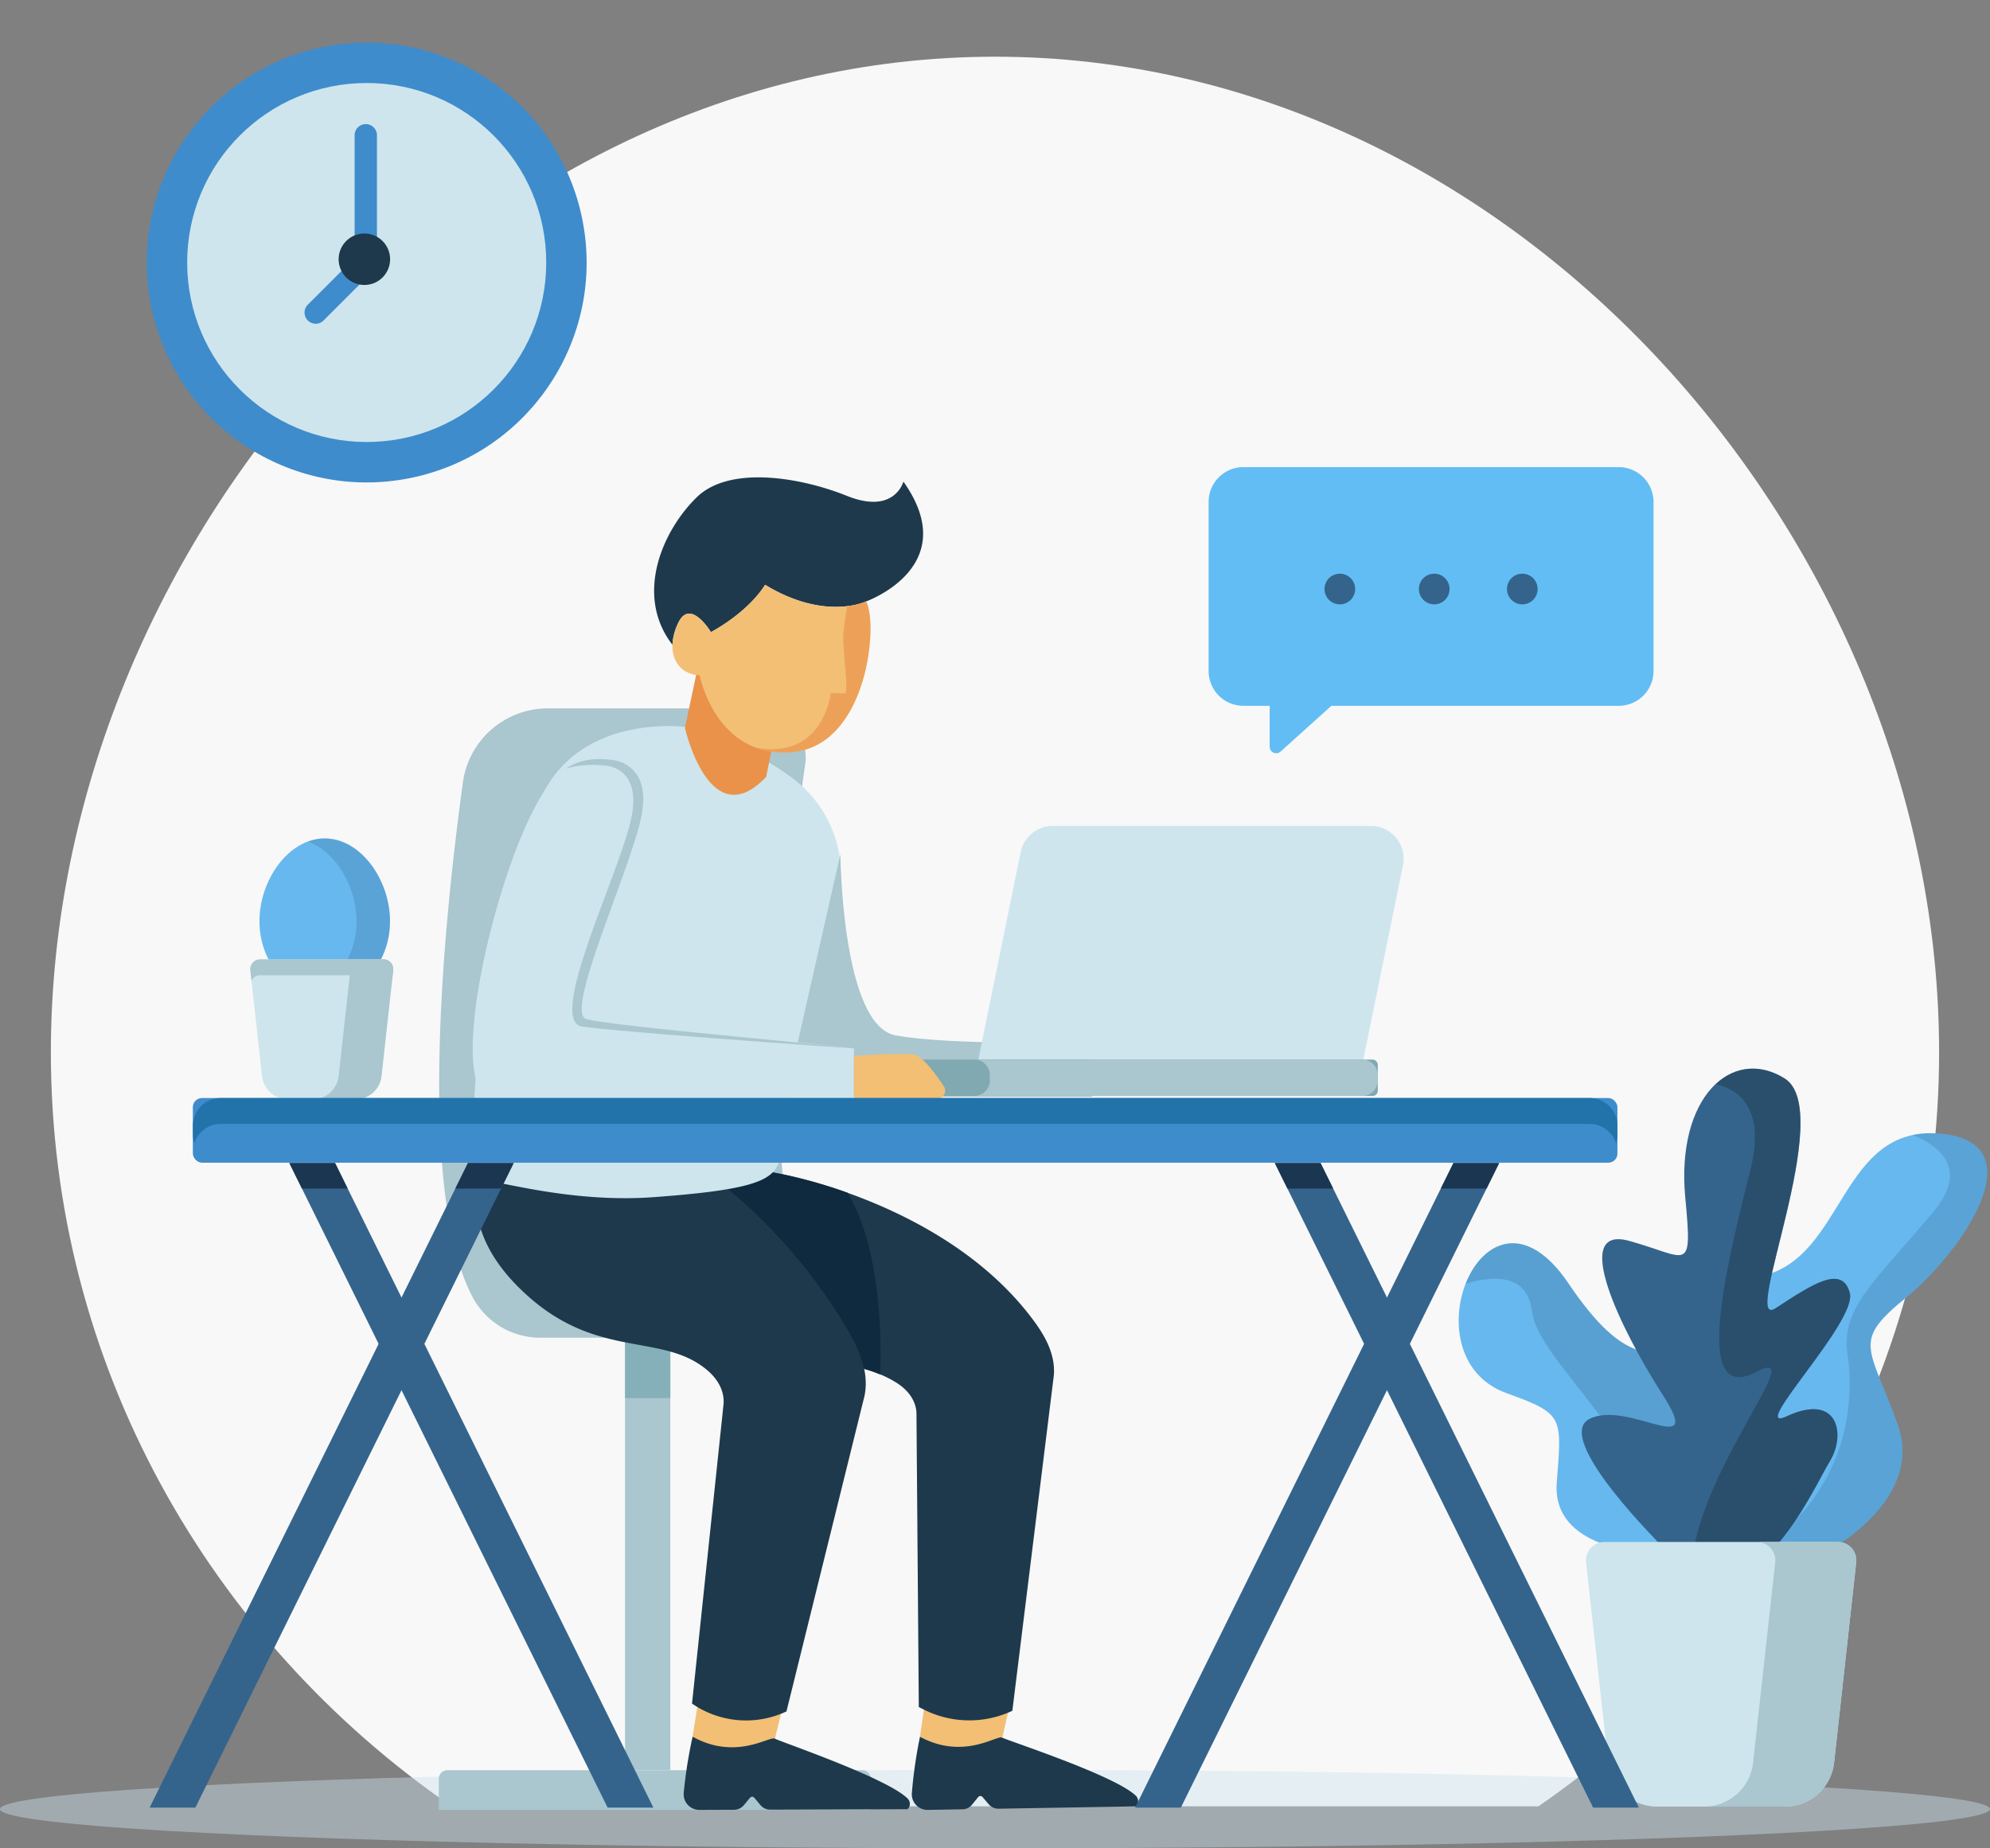 <svg xmlns="http://www.w3.org/2000/svg" xmlns:xlink="http://www.w3.org/1999/xlink" width="543.762" height="505.126" viewBox="0 0 543.762 505.126">
  <rect x="0" y="0" width="543.762" height="505.126" fill="#808080" stroke="none"/>
  <defs>
    <linearGradient id="linear-gradient" x1="0.5" y1="0.923" x2="0.5" y2="-0.187" gradientUnits="objectBoundingBox">
      <stop offset="0" stop-color="#fff"/>
      <stop offset="1" stop-color="#fff"/>
    </linearGradient>
  </defs>
  <g id="Group_20210" data-name="Group 20210" transform="translate(0 0)">
    <path id="Path_20888" data-name="Path 20888" d="M1595.191,797.336h297c66.2-45.631,109.475-120.884,109.475-206.063,0-139.22-115.5-272.083-257.977-272.083s-257.977,132.863-257.977,272.083C1485.716,676.452,1529,751.705,1595.191,797.336Z" transform="translate(-1471.812 -303.693)" opacity="0.94" fill="url(#linear-gradient)"/>
    <ellipse id="Ellipse_159" data-name="Ellipse 159" cx="271.881" cy="10.718" rx="271.881" ry="10.718" transform="translate(0 483.689)" fill="#cee5ed" opacity="0.43"/>
    <g id="Group_20172" data-name="Group 20172" transform="translate(119.909 193.597)">
      <rect id="Rectangle_6197" data-name="Rectangle 6197" width="12.369" height="118.282" transform="translate(50.887 171.864)" fill="#aac6ce"/>
      <rect id="Rectangle_6198" data-name="Rectangle 6198" width="12.369" height="16.628" transform="translate(50.887 171.864)" fill="#85b0ba"/>
      <path id="Rectangle_6199" data-name="Rectangle 6199" d="M2.348,0H115.683a2.348,2.348,0,0,1,2.348,2.348v8.506a0,0,0,0,1,0,0H0a0,0,0,0,1,0,0V2.348A2.348,2.348,0,0,1,2.348,0Z" transform="translate(0 290.186)" fill="#aac6ce"/>
      <path id="Path_20889" data-name="Path 20889" d="M1548.132,549.526h85.712c-31.188-11.2-19.121-116.715-13.355-156.711a13.371,13.371,0,0,0-13.243-15.269h-57.094a23.387,23.387,0,0,0-23.18,20.186c-5.012,36.34-12.9,111.7,2.732,140.875A20.874,20.874,0,0,0,1548.132,549.526Z" transform="translate(-1520.383 -377.545)" fill="#aac6ce"/>
    </g>
    <g id="Group_20175" data-name="Group 20175" transform="translate(28.46 0)">
      <ellipse id="Ellipse_160" data-name="Ellipse 160" cx="60.083" cy="60.083" rx="60.083" ry="60.083" transform="matrix(0.976, -0.218, 0.218, 0.976, 0, 26.208)" fill="#3e8ccc"/>
      <ellipse id="Ellipse_161" data-name="Ellipse 161" cx="49.056" cy="49.056" rx="49.056" ry="49.056" transform="translate(22.684 22.684)" fill="#cee5ed"/>
      <path id="Path_20890" data-name="Path 20890" d="M1513.991,326.012" transform="translate(-1442.252 -289.694)" fill="none" stroke="#3e8ccc" stroke-miterlimit="10" stroke-width="1"/>
      <g id="Group_20174" data-name="Group 20174" transform="translate(54.756 33.809)">
        <g id="Group_20173" data-name="Group 20173">
          <path id="Path_20891" data-name="Path 20891" d="M1511.477,379.858a3.052,3.052,0,0,1-2.158-5.21l12.791-12.791V328.242a3.052,3.052,0,0,1,6.1,0V363.12a3.057,3.057,0,0,1-.895,2.158l-13.685,13.685A3.044,3.044,0,0,1,1511.477,379.858Z" transform="translate(-1508.426 -325.19)" fill="#3e8ccc"/>
        </g>
        <path id="Path_20892" data-name="Path 20892" d="M1525.538,342.053a7.029,7.029,0,1,0-7.029,7.026A7.029,7.029,0,0,0,1525.538,342.053Z" transform="translate(-1502.161 -305.011)" fill="#1e394c"/>
      </g>
    </g>
    <g id="Group_20177" data-name="Group 20177" transform="translate(330.25 127.659)">
      <path id="Path_20893" data-name="Path 20893" d="M1701.422,355.94H1598.887a9.518,9.518,0,0,0-9.52,9.519v46.2a9.518,9.518,0,0,0,9.52,9.519h7.16v11.17a1.792,1.792,0,0,0,2.991,1.331l13.862-12.5h78.522a9.517,9.517,0,0,0,9.519-9.519v-46.2A9.517,9.517,0,0,0,1701.422,355.94Z" transform="translate(-1589.368 -355.94)" fill="#62bdf4"/>
      <g id="Group_20176" data-name="Group 20176" transform="translate(31.665 29.125)">
        <ellipse id="Ellipse_162" data-name="Ellipse 162" cx="4.192" cy="4.192" rx="4.192" ry="4.192" fill="#34648c"/>
        <ellipse id="Ellipse_163" data-name="Ellipse 163" cx="4.192" cy="4.192" rx="4.192" ry="4.192" transform="translate(25.789)" fill="#34648c"/>
        <ellipse id="Ellipse_164" data-name="Ellipse 164" cx="4.192" cy="4.192" rx="4.192" ry="4.192" transform="translate(49.858)" fill="#34648c"/>
      </g>
    </g>
    <g id="Group_20180" data-name="Group 20180" transform="translate(68.387 229.138)">
      <g id="Group_20178" data-name="Group 20178" transform="translate(2.507)">
        <path id="Path_20894" data-name="Path 20894" d="M1540.061,411.827c0-11.308-7.987-22.637-17.836-22.637s-17.836,11.329-17.836,22.637,7.984,20.473,17.836,20.473S1540.061,423.134,1540.061,411.827Z" transform="translate(-1504.389 -389.19)" fill="#67b8ef"/>
        <path id="Path_20895" data-name="Path 20895" d="M1513.311,389.19a13.16,13.16,0,0,0-4.578.861c7.627,2.814,13.258,12.29,13.258,21.776s-5.631,17.442-13.258,19.765a15.654,15.654,0,0,0,4.578.708c9.849,0,17.836-9.165,17.836-20.473S1523.16,389.19,1513.311,389.19Z" transform="translate(-1495.475 -389.19)" fill="#34648c" opacity="0.25"/>
      </g>
      <g id="Group_20179" data-name="Group 20179" transform="translate(0 33.062)">
        <path id="Path_20896" data-name="Path 20896" d="M1503.584,402.974l3.2,28.939a7.14,7.14,0,0,0,7.1,6.354h18.45a7.14,7.14,0,0,0,7.1-6.354l3.2-28.939a2.66,2.66,0,0,0-2.643-2.951h-33.746A2.659,2.659,0,0,0,1503.584,402.974Z" transform="translate(-1503.567 -400.023)" fill="#cee5ed"/>
        <path id="Path_20897" data-name="Path 20897" d="M1506.227,404.348h33.746a2.616,2.616,0,0,1,2.329,1.483l.315-2.857a2.66,2.66,0,0,0-2.643-2.951h-33.746a2.659,2.659,0,0,0-2.643,2.951l.315,2.857A2.612,2.612,0,0,1,1506.227,404.348Z" transform="translate(-1503.567 -400.023)" fill="#aac6ce"/>
        <path id="Path_20898" data-name="Path 20898" d="M1528.505,400.023h-11.7a2.659,2.659,0,0,1,2.643,2.951l-3.2,28.939a7.14,7.14,0,0,1-7.1,6.354h11.7a7.14,7.14,0,0,0,7.1-6.354l3.2-28.939A2.66,2.66,0,0,0,1528.505,400.023Z" transform="translate(-1492.1 -400.023)" fill="#aac6ce"/>
      </g>
    </g>
    <g id="Group_20185" data-name="Group 20185" transform="translate(129.155 130.46)">
      <g id="Group_20183" data-name="Group 20183" transform="translate(0.922 176.464)">
        <g id="Group_20181" data-name="Group 20181" transform="translate(49.445 13.021)">
          <path id="Path_20899" data-name="Path 20899" d="M1564.734,468.29l-1.211,8.363,6.364,8.143,16.14-7.9,1.748-7.649-20.091-3.037Z" transform="translate(-1491.671 -321.952)" fill="#f2bf75"/>
          <path id="Path_20900" data-name="Path 20900" d="M1579.258,488.182l1.667-2.063a.779.779,0,0,1,1.2-.015l1.673,1.963a3.489,3.489,0,0,0,2.716,1.224l37.5-.638a2.015,2.015,0,0,0,.064-2.835c-5.5-5.546-35.077-15.135-36.551-15.944s-10.517,6.22-22.5-.241A126.348,126.348,0,0,0,1562.8,485.1a4.279,4.279,0,0,0,4.328,4.517l9.519-.162A3.422,3.422,0,0,0,1579.258,488.182Z" transform="translate(-1493.168 -314.929)" fill="#1e394c"/>
          <path id="Path_20901" data-name="Path 20901" d="M1544.223,423.951s-15.568,17.21,12.944,35.916c20,13.124,35.766,9.116,48.322,17.07,2.946,1.865,5.183,4.642,5.391,8.121l.638,80.469,1.517.754a27.641,27.641,0,0,0,24.044.262h0l11.356-91.814c.406-6.33-3.012-11.665-6.934-16.652-21.8-27.734-60.405-37.131-70.178-38.733C1558.619,417.261,1544.223,423.951,1544.223,423.951Z" transform="translate(-1539.981 -418.943)" fill="#1e394c"/>
        </g>
        <g id="Group_20182" data-name="Group 20182">
          <path id="Path_20902" data-name="Path 20902" d="M1544.494,468.26l-1.325,8.346,6.252,8.229,16.247-7.68,1.852-7.624-20.047-3.312Z" transform="translate(-1483.994 -308.91)" fill="#f2bf75"/>
          <path id="Path_20903" data-name="Path 20903" d="M1558.794,488.368l1.694-2.042a.778.778,0,0,1,1.2,0l1.645,1.984a3.482,3.482,0,0,0,2.7,1.26l37.506-.125a2.01,2.01,0,0,0,.1-2.832c-5.42-5.622-34.866-15.617-36.328-16.444s-10.6,6.077-22.5-.549a127.117,127.117,0,0,0-2.432,15.437,4.282,4.282,0,0,0,4.267,4.581l9.52-.034A3.438,3.438,0,0,0,1558.794,488.368Z" transform="translate(-1485.636 -301.927)" fill="#1e394c"/>
          <path id="Path_20904" data-name="Path 20904" d="M1530.136,417.7s-18.868,21.028,8.411,44.779c19.139,16.664,36.313,9.541,48.365,19.7,2.829,2.384,4.782,5.622,4.5,9.309l-8.616,81.852.65.421a25.923,25.923,0,0,0,25.155,1.715h0l21.331-86.253c1.336-6.592-1.493-12.69-4.9-18.492-18.932-32.275-48.655-51.512-58.7-54.6C1553.292,412.117,1530.136,417.7,1530.136,417.7Z" transform="translate(-1523.78 -414.677)" fill="#1e394c"/>
        </g>
        <path id="Path_20905" data-name="Path 20905" d="M1587.936,474.311a37.446,37.446,0,0,0-4.395-1.526,37.54,37.54,0,0,0-4.792-11.14,147.728,147.728,0,0,0-32.412-38c6.836-1.16,10.316-2.625,12.208-4.548a128.5,128.5,0,0,1,20.479,5.555C1588.3,440.159,1588.271,465.338,1587.936,474.311Z" transform="translate(-1477.494 -405.6)" fill="#0f2a3f"/>
      </g>
      <path id="Path_20906" data-name="Path 20906" d="M1581.315,379.364s-27.209-3.629-38.516,17.574-28.2,104.321-13.429,106.848c6.537,1.117,23.97,5.506,43.29,4.093,26.558-1.944,32.333-4.389,34.246-9.44l16.923-77.457a32.75,32.75,0,0,0-12.846-27.346C1597.424,383.359,1581.315,379.364,1581.315,379.364Z" transform="translate(-1523.243 -311.16)" fill="#cee5ed"/>
      <path id="Path_20907" data-name="Path 20907" d="M1566.5,390.61s.354,46.647,15.019,49.473,53.715,1.944,53.715,1.944v14.842H1551.48Z" transform="translate(-1466.019 -287.598)" fill="#aac6ce"/>
      <path id="Path_20908" data-name="Path 20908" d="M1564.683,405.727l3.3-16.5-21.4-16.3-4.1,19.447S1549.234,422.076,1564.683,405.727Z" transform="translate(-1484.481 -323.878)" fill="#ea9249"/>
      <path id="Path_20909" data-name="Path 20909" d="M1597.641,390.766s-11.2,5.448-27.6-4.547c0,0-3.8,6.84-14.793,12.947,0,0-5.713-9.577-9-2.4a15.119,15.119,0,0,0-1.511,5.854c-10.3-13.294-3.036-30.813,6.562-40.256,9.095-8.964,28.787-5.4,41.086-.458,13.054,5.256,15.455-3.885,15.455-3.885C1624.34,381.262,1597.641,390.766,1597.641,390.766Z" transform="translate(-1490.141 -356.858)" fill="#1e394c"/>
      <path id="Path_20910" data-name="Path 20910" d="M1551.883,379.426s-5.71-9.577-9-2.4c-3.989,8.7.513,14.161,5.912,14.161,0,0,4.288,22.637,25.085,21.038s23.8-35,20.4-41.2c0,0-11.2,5.451-27.6-4.547C1566.682,366.476,1562.882,373.325,1551.883,379.426Z" transform="translate(-1486.781 -337.121)" fill="#f2bf75"/>
      <g id="Group_20184" data-name="Group 20184" transform="translate(95.278 95.248)">
        <path id="Path_20911" data-name="Path 20911" d="M1675.948,388.066h-86.814a9.005,9.005,0,0,0-8.823,7.2l-11.558,56.648h105.193l10.822-53.047A9,9,0,0,0,1675.948,388.066Z" transform="translate(-1525.852 -388.066)" fill="#cee5ed"/>
        <rect id="Rectangle_6200" data-name="Rectangle 6200" width="152.044" height="9.958" rx="1.404" transform="translate(0 63.858)" fill="#80a9b2"/>
        <path id="Path_20912" data-name="Path 20912" d="M1674.384,408.989H1568.376a4.287,4.287,0,0,1,4.285,4.285v1.389a4.287,4.287,0,0,1-4.285,4.285h106.009a4.285,4.285,0,0,0,4.285-4.285v-1.389A4.285,4.285,0,0,0,1674.384,408.989Z" transform="translate(-1526.626 -345.132)" fill="#aac6ce"/>
      </g>
      <path id="Path_20913" data-name="Path 20913" d="M1627.669,461.164c-16.9-1.969-64.318-6.806-72.445-7.645-10.249-1.062,12.016-42.408,14.491-56.545s-8.3-14.665-8.3-14.665c-6.086-.76-12.724,0-18.376,8.564-11.573,17.525-24.465,68.759-17.671,81.409a4.579,4.579,0,0,0,4.044,2.393h98.262Z" transform="translate(-1523.478 -305.095)" fill="#cee5ed"/>
      <path id="Path_20914" data-name="Path 20914" d="M1610.515,461.161s-61.049-4.2-74.212-5.967c-10.209-1.374,11.073-43.732,13.548-57.869s-8.481-13.545-8.481-13.545a26.227,26.227,0,0,0-9.532.894c4.084-2.686,8.369-2.869,12.425-2.375,0,0,10.77.537,8.3,14.671s-21.56,54.6-15.108,56.191C1545.386,455.118,1593.607,459.2,1610.515,461.161Z" transform="translate(-1506.324 -305.093)" fill="#aac6ce"/>
      <path id="Path_20915" data-name="Path 20915" d="M1557.617,420.712h22.771a2.154,2.154,0,0,0,1.807-3.327c-2.134-3.275-5.5-7.9-7.969-8.689-1.474-.47-12.547-.055-16.609.375Z" transform="translate(-1453.426 -250.91)" fill="#f2bf75"/>
      <path id="Path_20916" data-name="Path 20916" d="M1578.827,367.966a18.1,18.1,0,0,1-5.158,1.288c-.275,1.541-.772,4.5-1.041,7.313-.381,4,1.624,16.4.381,16.5a36.475,36.475,0,0,1-3.815-.095s-1.907,17.931-19.838,15.068c-.168-.028-.3-.046-.464-.07a22.669,22.669,0,0,0,9.535,1.2C1579.227,407.566,1582.227,374.168,1578.827,367.966Z" transform="translate(-1471.327 -334.064)" fill="#ea9249" opacity="0.67"/>
    </g>
    <g id="Group_20190" data-name="Group 20190" transform="translate(398.583 292.04)">
      <g id="Group_20186" data-name="Group 20186" transform="translate(63.246 17.664)">
        <path id="Path_20917" data-name="Path 20917" d="M1668.337,530.783s28.6-14.186,20.821-35.7-12.583-22.423,2.289-34.549,36.38-42.56,9.153-44.846-25.856,33.862-48.508,38.9S1617.082,554.351,1668.337,530.783Z" transform="translate(-1632.48 -415.588)" fill="#67b8ef"/>
        <path id="Path_20918" data-name="Path 20918" d="M1636.853,532.912c5.493,2.548,12.879,2.3,22.511-2.13,0,0,28.6-14.186,20.821-35.7s-12.583-22.423,2.289-34.549,36.38-42.56,9.153-44.846a25.017,25.017,0,0,0-7.261.388c7.664,3.183,15.287,9.5,5.436,21.184-16.4,19.457-25.179,26.324-23.272,38.913C1668.389,488.45,1667.333,516.324,1636.853,532.912Z" transform="translate(-1623.507 -415.586)" fill="#34648c" opacity="0.25"/>
      </g>
      <g id="Group_20187" data-name="Group 20187" transform="translate(0 47.729)">
        <path id="Path_20919" data-name="Path 20919" d="M1662.352,509.883s-25.17-.916-23.8-18.992,2.073-18.782-13.728-24.483c-27.914-10.066-5.814-63.68,16.932-29.974,15.788,23.4,22.652,18.135,32.946,19.966S1707.427,517.891,1662.352,509.883Z" transform="translate(-1611.757 -425.439)" fill="#67b8ef"/>
        <path id="Path_20920" data-name="Path 20920" d="M1673.423,456.4c-10.295-1.831-17.159,3.43-32.946-19.966-11.906-17.644-23.623-11.35-28.094.085,6.7-2.051,16.871-3.284,18.141,7.618,1.642,14.143,34.729,37.363,34.054,66.229.44.049.864.079,1.288.113,4.813-12.7,11.167-29.162,16.606-43.192C1679.563,461.234,1676.09,456.87,1673.423,456.4Z" transform="translate(-1610.473 -425.436)" fill="#34648c" opacity="0.29"/>
      </g>
      <g id="Group_20188" data-name="Group 20188" transform="translate(33.628)">
        <path id="Path_20921" data-name="Path 20921" d="M1645.578,541.17s-31.234-30.545-20.592-35.693,31.573,11.671,19.9-6.522-25.258-46.522-9.125-42.063,17.3,9.364,15.3-11.821c-2.582-27.4,12.7-41.529,27.114-32.6s-12.355,69.329-2.4,62.807,18.19-12.013,20.25-4.117-28.5,38.886-17.161,33.633c14.073-6.519,16.13,5.149,11.668,12.358S1667.544,567.256,1645.578,541.17Z" transform="translate(-1622.776 -409.8)" fill="#34648c"/>
        <path id="Path_20922" data-name="Path 20922" d="M1670.38,517.134c4.462-7.209,2.4-18.877-11.668-12.358-11.335,5.252,19.218-25.741,17.161-33.633s-10.3-2.4-20.25,4.117,16.817-53.883,2.4-62.807c-6.7-4.151-13.573-3.263-18.767,1.575,7.462,1.825,13.438,7.828,9.3,24.035-8.774,34.335-14.115,62.948,1.908,54.555,15.092-7.908-17.531,28.527-17.864,54.784C1651.329,558.1,1666.415,523.54,1670.38,517.134Z" transform="translate(-1602.617 -409.786)" fill="#1e394c" opacity="0.48"/>
      </g>
      <g id="Group_20189" data-name="Group 20189" transform="translate(34.773 129.374)">
        <path id="Path_20923" data-name="Path 20923" d="M1623.182,457.769l6.043,54.729a13.5,13.5,0,0,0,13.42,12.019h34.888a13.5,13.5,0,0,0,13.419-12.019l6.043-54.729a5.027,5.027,0,0,0-5-5.579h-63.818A5.028,5.028,0,0,0,1623.182,457.769Z" transform="translate(-1623.151 -452.19)" fill="#cee5ed"/>
        <path id="Path_20924" data-name="Path 20924" d="M1670.312,452.19h-22.127a5.027,5.027,0,0,1,5,5.579l-6.043,54.729a13.5,13.5,0,0,1-13.42,12.019h22.127a13.5,13.5,0,0,0,13.42-12.019l6.043-54.729A5.027,5.027,0,0,0,1670.312,452.19Z" transform="translate(-1601.464 -452.19)" fill="#aac6ce"/>
      </g>
    </g>
    <g id="Group_20209" data-name="Group 20209" transform="translate(40.889 300.084)">
      <g id="Group_20191" data-name="Group 20191" transform="translate(11.812)">
        <rect id="Rectangle_6201" data-name="Rectangle 6201" width="389.26" height="17.669" rx="2.491" transform="translate(0)" fill="#3e8ccc"/>
        <path id="Path_20925" data-name="Path 20925" d="M1880.084,412.436H1506.03a7.6,7.6,0,0,0-7.6,7.6V422.5a7.548,7.548,0,0,0,.394,2.3,7.576,7.576,0,0,1,7.209-5.3h374.054a7.576,7.576,0,0,1,7.209,5.3,7.453,7.453,0,0,0,.394-2.3v-2.463A7.6,7.6,0,0,0,1880.084,412.436Z" transform="translate(-1498.428 -412.436)" fill="#2173aa"/>
      </g>
      <g id="Group_20208" data-name="Group 20208" transform="translate(0 17.757)">
        <g id="Group_20193" data-name="Group 20193" transform="translate(38.166)">
          <g id="Group_20192" data-name="Group 20192">
            <path id="Path_20926" data-name="Path 20926" d="M1606.54,594.417h-12.5l-86.975-176.163h12.5Z" transform="translate(-1507.063 -418.254)" fill="#34648c"/>
          </g>
        </g>
        <g id="Group_20195" data-name="Group 20195">
          <g id="Group_20194" data-name="Group 20194">
            <path id="Path_20927" data-name="Path 20927" d="M1494.558,594.417h12.5l86.975-176.163h-12.5Z" transform="translate(-1494.558 -418.254)" fill="#34648c"/>
          </g>
        </g>
        <g id="Group_20197" data-name="Group 20197" transform="translate(307.446)">
          <g id="Group_20196" data-name="Group 20196">
            <path id="Path_20928" data-name="Path 20928" d="M1694.77,594.417h-12.5l-86.975-176.163h12.5Z" transform="translate(-1595.293 -418.254)" fill="#34648c"/>
          </g>
        </g>
        <g id="Group_20199" data-name="Group 20199" transform="translate(269.28)">
          <g id="Group_20198" data-name="Group 20198">
            <path id="Path_20929" data-name="Path 20929" d="M1582.788,594.417h12.5l86.975-176.163h-12.5Z" transform="translate(-1582.788 -418.254)" fill="#34648c"/>
          </g>
        </g>
        <g id="Group_20201" data-name="Group 20201" transform="translate(38.166)">
          <g id="Group_20200" data-name="Group 20200">
            <path id="Path_20930" data-name="Path 20930" d="M1523.01,425.234l-3.446-6.98h-12.5l3.446,6.98Z" transform="translate(-1507.063 -418.254)" fill="#1a3651"/>
          </g>
        </g>
        <g id="Group_20203" data-name="Group 20203" transform="translate(83.529)">
          <g id="Group_20202" data-name="Group 20202">
            <path id="Path_20931" data-name="Path 20931" d="M1534.428,425.234l3.446-6.98h-12.5l-3.446,6.98Z" transform="translate(-1521.926 -418.254)" fill="#1a3651"/>
          </g>
        </g>
        <g id="Group_20205" data-name="Group 20205" transform="translate(307.446)">
          <g id="Group_20204" data-name="Group 20204">
            <path id="Path_20932" data-name="Path 20932" d="M1611.241,425.234l-3.446-6.98h-12.5l3.445,6.98Z" transform="translate(-1595.293 -418.254)" fill="#1a3651"/>
          </g>
        </g>
        <g id="Group_20207" data-name="Group 20207" transform="translate(352.81)">
          <g id="Group_20206" data-name="Group 20206">
            <path id="Path_20933" data-name="Path 20933" d="M1622.658,425.234l3.446-6.98h-12.5l-3.445,6.98Z" transform="translate(-1610.157 -418.254)" fill="#1a3651"/>
          </g>
        </g>
      </g>
    </g>
  </g>
</svg>
